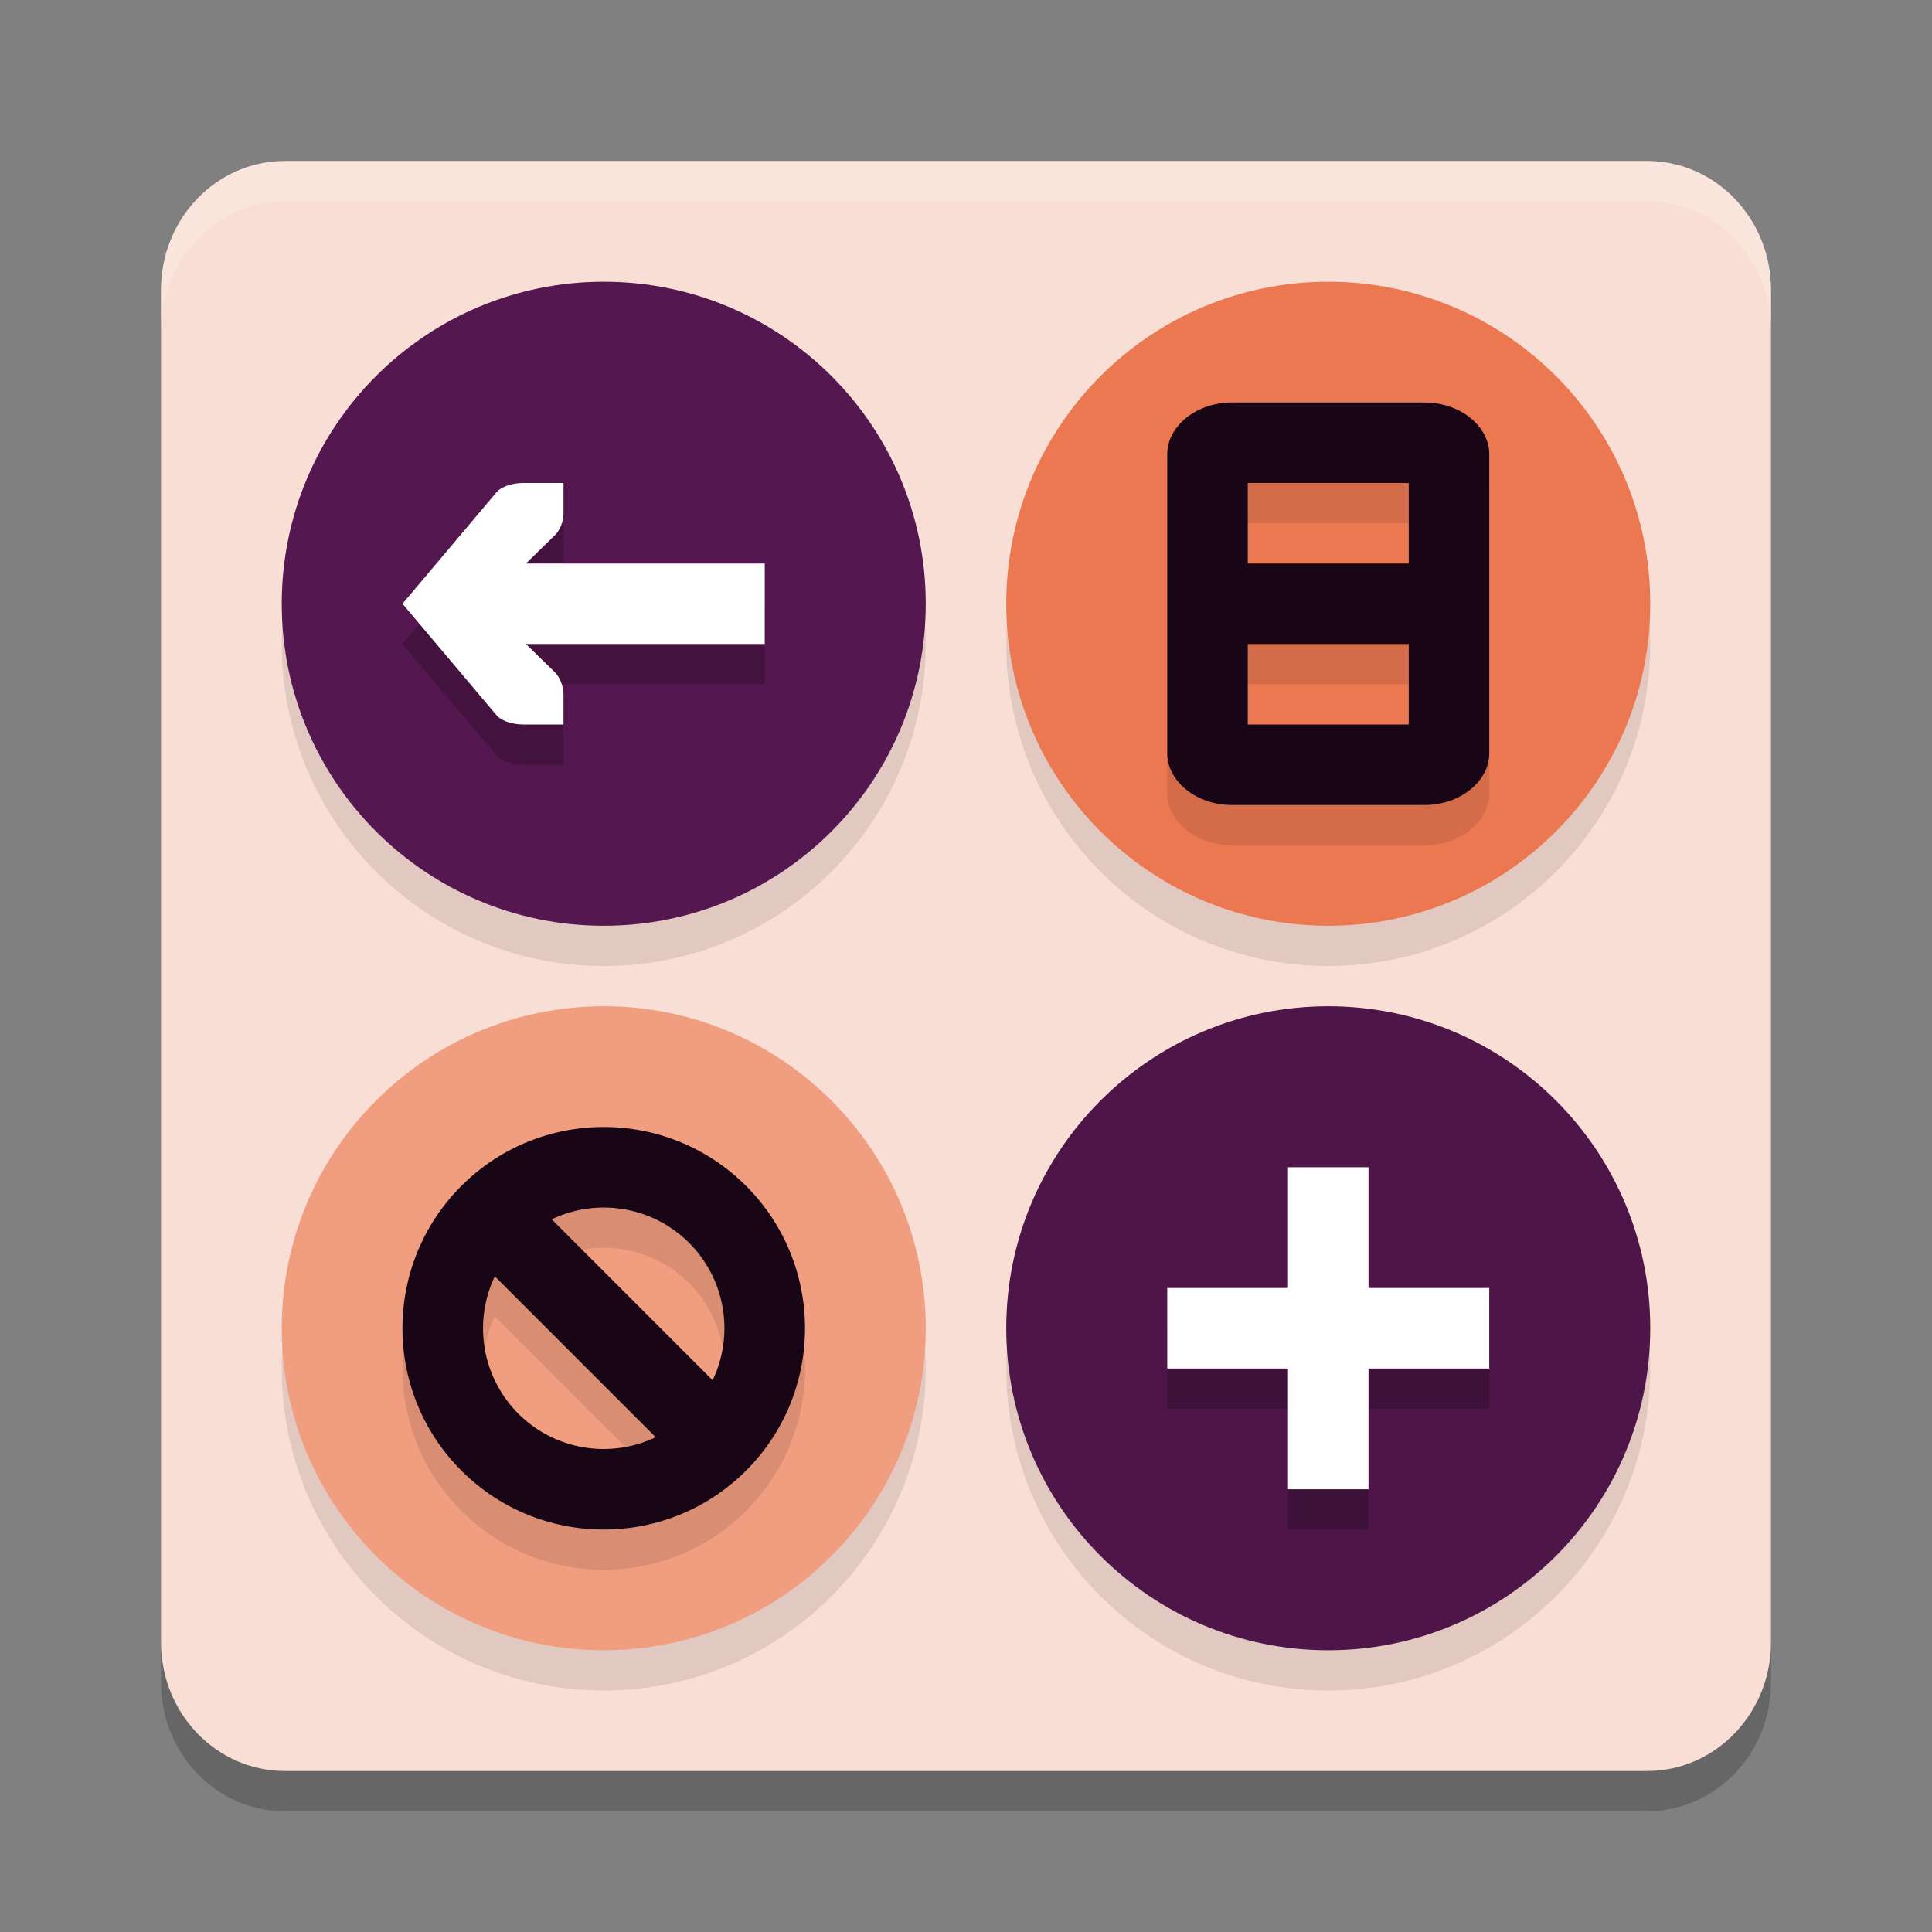 <svg xmlns="http://www.w3.org/2000/svg" width="48" height="48" version="1.1">
 <rect width="100%" height="100%" fill="#808080" stroke="none"/>
 <path style="opacity:0.2" d="M 7.077,5 H 40.923 C 42.622,5 44,6.433 44,8.2 V 41.8 C 44,43.567 42.622,45 40.923,45 H 7.077 C 5.378,45 4,43.567 4,41.8 V 8.2 C 4,6.433 5.378,5 7.077,5 Z m 0,0"/>
 <path style="fill:#f9ded5" d="M 7.077,4 H 40.923 C 42.622,4 44,5.433 44,7.2 V 40.8 C 44,42.567 42.622,44 40.923,44 H 7.077 C 5.378,44 4,42.567 4,40.8 V 7.2 C 4,5.433 5.378,4 7.077,4 Z m 0,0"/>
 <path style="opacity:0.1" d="m 15,8 c -4.419,0 -8,3.581 -8,8 0,4.419 3.581,8 8,8 4.419,0 8,-3.581 8,-8 0,-4.419 -3.581,-8 -8,-8 z m 18,0 c -4.419,0 -8,3.581 -8,8 0,4.419 3.581,8 8,8 4.419,0 8,-3.581 8,-8 0,-4.419 -3.581,-8 -8,-8 z M 15,26 c -4.419,0 -8,3.581 -8,8 0,4.419 3.581,8 8,8 4.419,0 8,-3.581 8,-8 0,-4.419 -3.581,-8 -8,-8 z m 18,0 c -4.419,0 -8,3.581 -8,8 0,4.419 3.581,8 8,8 4.419,0 8,-3.581 8,-8 0,-4.419 -3.581,-8 -8,-8 z"/>
 <path style="fill:#f19d80" d="m 15,25 c 4.419,0 8,3.581 8,8 0,4.419 -3.581,8 -8,8 -4.419,0 -8,-3.581 -8,-8 0,-4.419 3.581,-8 8,-8 z m 0,0"/>
 <path style="fill:#ec7851" d="m 33,7 c 4.419,0 8,3.581 8,8 0,4.419 -3.581,8 -8,8 -4.419,0 -8,-3.581 -8,-8 0,-4.419 3.581,-8 8,-8 z m 0,0"/>
 <path style="opacity:0.1" d="M 30.6,10.999 C 29.728,10.999 29,11.584 29,12.284 v 7.43 c 0,0.701 0.728,1.285 1.6,1.285 h 4.801 C 36.272,20.999 37,20.415 37,19.714 V 12.284 C 37,11.584 36.272,10.999 35.4,10.999 Z m 0.4,2 h 4 v 2 h -4 z m 0,4 h 4 v 2 h -4 z m -16,12 c -1.28,0 -2.561,0.487 -3.537,1.463 -1.952,1.952 -1.952,5.123 0,7.074 1.952,1.952 5.123,1.952 7.074,0 1.952,-1.952 1.952,-5.123 0,-7.074 C 17.561,29.486 16.28,28.999 15,28.999 Z m 0.246,2.012 a 3.001,3.001 0 0 1 1.875,0.867 3.001,3.001 0 0 1 0.586,3.412 l -3.998,-3.998 a 3.001,3.001 0 0 1 1.537,-0.281 z m -2.953,1.697 3.998,3.998 a 3.001,3.001 0 0 1 -3.412,-0.586 3.001,3.001 0 0 1 -0.586,-3.412 z"/>
 <path style="fill:#180616" d="m 18.536,29.464 c -1.952,-1.952 -5.121,-1.952 -7.073,0 -1.952,1.952 -1.952,5.121 0,7.073 1.952,1.952 5.121,1.952 7.073,0 1.952,-1.952 1.952,-5.121 0,-7.073 z m -1.415,1.415 a 3.001,3.001 0 0 1 0.584,3.413 l -3.998,-3.998 a 3.001,3.001 0 0 1 3.413,0.584 z m -4.828,0.83 3.998,3.998 a 3.001,3.001 0 0 1 -3.413,-0.584 3.001,3.001 0 0 1 -0.584,-3.413 z"/>
 <path style="fill:#4e1549" d="m 33,41 c 4.419,0 8,-3.581 8,-8 0,-4.419 -3.581,-8 -8,-8 -4.419,0 -8,3.581 -8,8 0,4.419 3.581,8 8,8 z m 0,0"/>
 <path fill="#54174f" d="m 15,7 c 4.419,0 8,3.581 8,8 0,4.419 -3.581,8 -8,8 -4.419,0 -8,-3.581 -8,-8 0,-4.419 3.581,-8 8,-8 z m 0,0"/>
 <path style="fill:#180616" d="M 30.6,10 C 29.728,10 29,10.585 29,11.285 v 7.43 C 29,19.415 29.728,20 30.6,20 h 4.801 C 36.272,20 37,19.415 37,18.715 V 11.285 C 37,10.585 36.272,10 35.4,10 Z M 31,12 h 4 v 2 h -4 z m 0,4 h 4 v 2 h -4 z"/>
 <path style="opacity:0.2" d="m 12.996,13 c -0.224,0 -0.5,0.067 -0.645,0.211 L 10,16 12.352,18.789 C 12.496,18.933 12.772,19 12.996,19 H 14 v -0.75 c -0.006,-0.193 -0.072,-0.396 -0.205,-0.539 L 13.066,17 H 19 v -2 h -5.934 l 0.729,-0.711 C 13.928,14.148 14,13.943 14,13.75 V 13 Z M 32,30 v 3 h -3 v 2 h 3 v 3 h 2 v -3 h 3 v -2 h -3 v -3 z"/>
 <path style="fill:#ffffff" d="m 14,12 v 0.75 c 0,0.193 -0.072,0.398 -0.205,0.539 L 13.066,14 H 19 v 2 h -5.934 l 0.729,0.711 C 13.928,16.854 13.994,17.057 14,17.25 V 18 h -1.004 c -0.224,0 -0.499,-0.067 -0.644,-0.211 L 10,15 12.352,12.211 C 12.497,12.067 12.772,12 12.996,12 Z"/>
 <path style="fill:#ffffff" d="m 34,29 v 8 h -2 v -8 z m 0,0"/>
 <path style="fill:#ffffff" d="m 37,34 h -8 v -2 h 8 z m 0,0"/>
 <path style="fill:#ffffff;opacity:0.2" d="M 7.076 4 C 5.377 4 4 5.432 4 7.199 L 4 8.199 C 4 6.432 5.377 5 7.076 5 L 40.924 5 C 42.623 5 44 6.432 44 8.199 L 44 7.199 C 44 5.432 42.623 4 40.924 4 L 7.076 4 z"/>
</svg>
